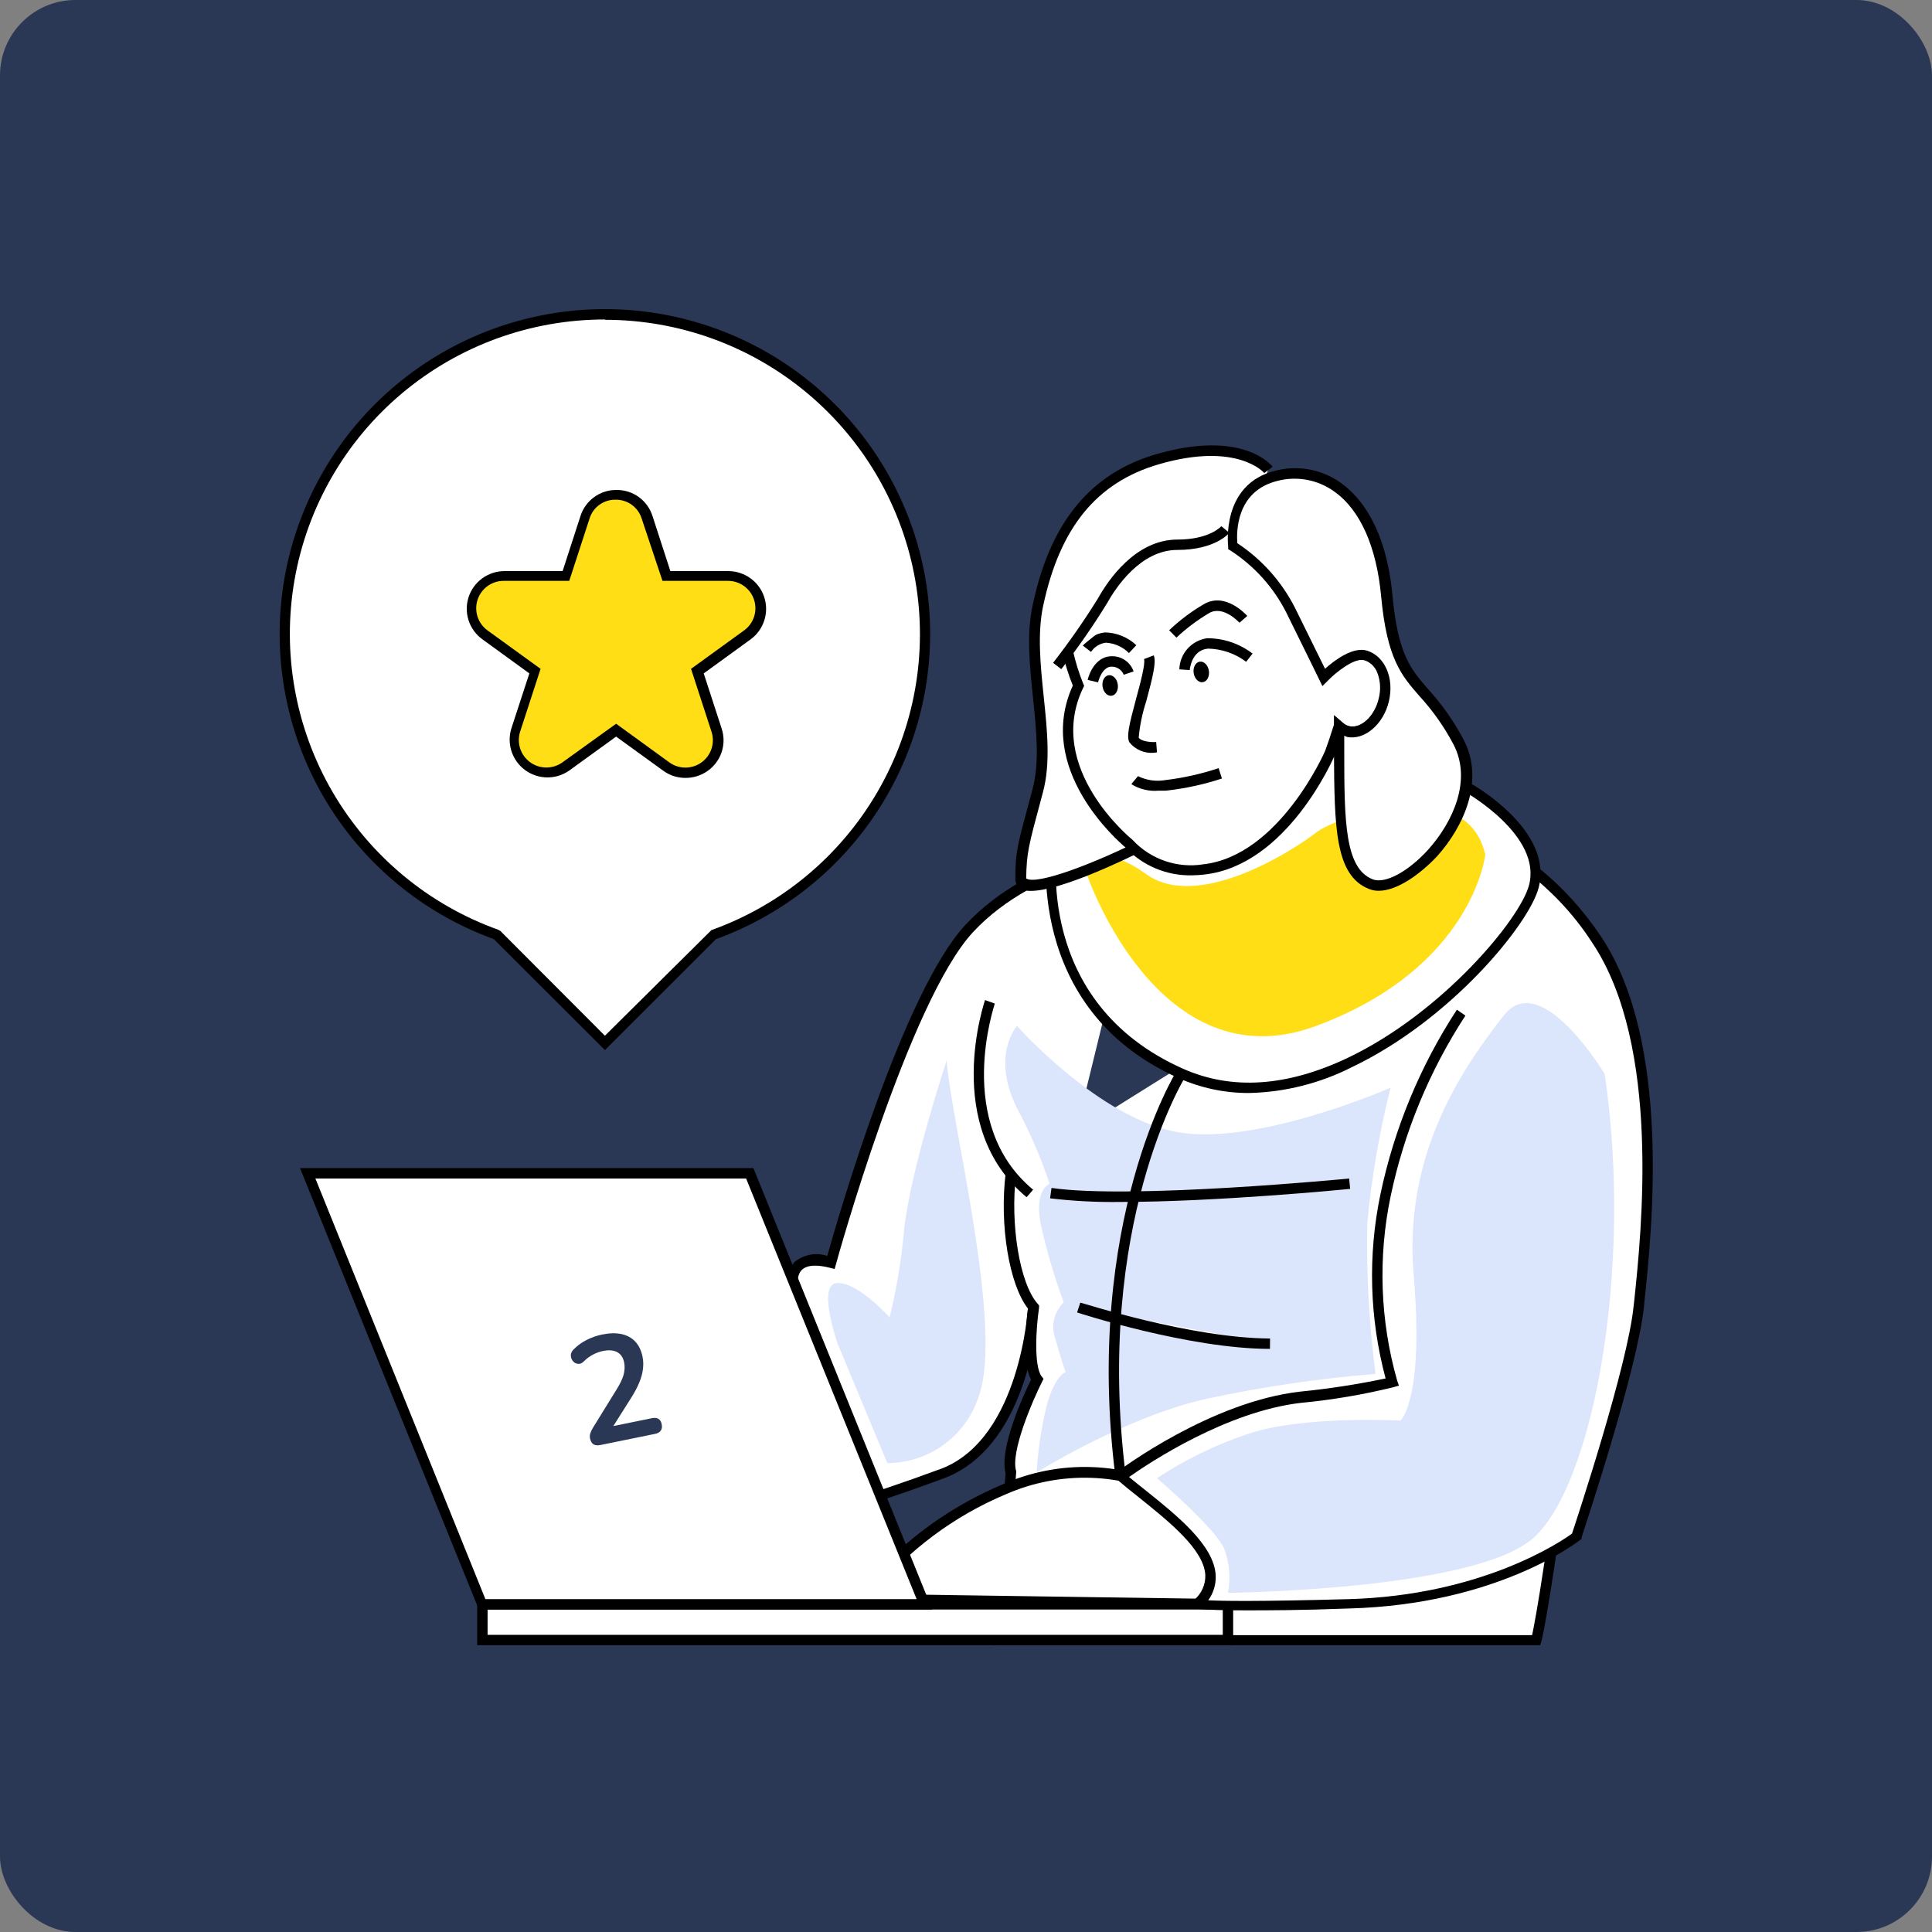 <svg width="256" height="256" viewBox="0 0 256 256" fill="none" xmlns="http://www.w3.org/2000/svg">
<rect x="0" y="0" width="256" height="256" fill="#808080" stroke="none"/>
<rect width="256" height="256" rx="10" fill="#2A3855"/>
<path d="M136.881 173.138C136.881 173.138 135.986 190.723 125.081 195.136C114.848 198.961 104.38 202.13 93.742 204.623C92.861 204.623 76.352 164.628 76.352 164.628L105.185 171.997C105.185 171.997 103.257 165.508 110.1 167.268C110.1 167.268 119.642 132.497 128.427 123.052C137.212 113.607 151.834 112.053 151.834 112.053" fill="white"/>
<path d="M93.742 205.282C93.136 205.282 92.365 205.283 75.719 164.862L75.195 163.597L104.303 171.035C104.173 170.378 104.189 169.7 104.348 169.049C104.507 168.399 104.807 167.791 105.226 167.268C105.822 166.759 106.54 166.413 107.31 166.264C108.079 166.115 108.874 166.167 109.618 166.415C110.995 161.507 119.67 131.425 127.917 122.557C136.785 113.015 151.173 111.434 151.779 111.379L151.931 112.754C151.779 112.754 137.432 114.363 128.936 123.506C120.441 132.648 110.871 167.089 110.775 167.501L110.596 168.147L109.935 167.982C108.696 167.666 107.029 167.46 106.217 168.299C105.405 169.137 105.639 171.186 105.845 171.86L106.19 173.014L77.522 165.686C83.594 180.384 92.421 201.295 94.045 203.935C104.496 201.429 114.786 198.298 124.86 194.559C135.215 190.434 136.206 173.358 136.22 173.193H137.597C137.597 173.922 136.55 191.273 125.37 195.768C115.048 199.629 104.482 202.807 93.742 205.282V205.282Z" fill="black"/>
<path d="M196.887 116.04C196.887 116.04 213.052 144.83 209.073 178.06C205.093 211.291 203.496 217.313 203.496 217.313H132.2L133.852 195.109C132.806 191.781 137.322 182.735 137.322 182.735C135.738 180.631 136.854 173.111 136.854 173.111C134.279 170.196 133.04 162.112 133.852 155.444" fill="white"/>
<path d="M204.074 218H131.511L133.246 195.191C132.351 191.891 135.725 184.618 136.62 182.817C135.367 180.452 136.014 174.884 136.207 173.386C133.728 170.237 132.406 162.304 133.26 155.416L134.637 155.595C133.824 162.208 135.119 170.058 137.473 172.726L137.68 172.973V173.289C137.267 176.039 136.991 181.002 138.01 182.364L138.272 182.707L138.079 183.092C136.854 185.526 133.852 192.428 134.651 194.944V195.081L133.012 216.666H203.014C203.441 214.632 205.121 205.86 208.453 178.019C212.363 145.407 196.515 116.7 196.35 116.425L197.548 115.751C197.713 116.04 213.782 145.105 209.816 178.184C205.851 211.263 204.308 217.285 204.226 217.533L204.074 218Z" fill="black"/>
<path d="M162.712 212.583H63.919V217.313H162.712V212.583Z" fill="white"/>
<path d="M163.4 218H63.23V211.896H163.4V218ZM64.607 216.625H162.023V213.27H64.607V216.625Z" fill="black"/>
<path d="M156.103 198.257C152.57 196.375 148.654 195.323 144.653 195.18C140.652 195.037 136.671 195.807 133.012 197.432C125.556 200.466 119.074 205.483 114.272 211.937L163.593 212.652C163.746 209.803 163.131 206.966 161.814 204.434C160.497 201.903 158.525 199.77 156.103 198.257V198.257Z" fill="white"/>
<path d="M164.213 213.284L113.005 212.542L113.694 211.497C113.928 211.126 119.807 202.244 132.75 196.731C136.503 195.045 140.595 194.246 144.707 194.396C148.819 194.546 152.841 195.642 156.461 197.597V197.597C159.013 199.174 161.086 201.414 162.459 204.079C163.832 206.743 164.453 209.731 164.254 212.721L164.213 213.284ZM115.608 211.208L162.96 211.896C162.975 209.273 162.319 206.691 161.054 204.393C159.789 202.095 157.957 200.158 155.731 198.766C152.289 196.961 148.483 195.954 144.597 195.821C140.711 195.688 136.846 196.431 133.287 197.996C126.398 200.885 120.326 205.423 115.608 211.208V211.208Z" fill="black"/>
<path d="M188.143 108.258C197.793 110.383 206.209 116.236 211.551 124.537C221.052 138.753 218.009 164.738 217.127 173.166C216.246 181.594 208.866 203.564 208.866 203.564C208.866 203.564 198.14 211.992 178.574 212.514C159.008 213.037 158.65 212.514 158.65 212.514C164.337 206.905 154.175 200.525 148.406 195.603C148.406 195.603 160.468 186.488 172.254 185.141C176.334 184.783 180.383 184.135 184.371 183.202C182.068 175.147 181.766 166.653 183.489 158.455C185.281 149.828 188.681 141.615 193.513 134.243" fill="white"/>
<path d="M164.956 213.38C158.581 213.38 158.347 213.092 158.196 212.886L157.81 212.404L158.251 211.978C158.725 211.577 159.102 211.075 159.355 210.508C159.608 209.942 159.729 209.326 159.71 208.706C159.531 205.31 154.891 201.598 150.802 198.326C149.824 197.556 148.888 196.8 148.048 196.071L147.401 195.521L148.076 194.999C148.585 194.627 160.468 185.746 172.268 184.398C176.074 184.021 179.857 183.438 183.6 182.652C181.464 174.688 181.228 166.334 182.911 158.262C184.739 149.547 188.175 141.248 193.045 133.79L194.175 134.573C189.412 141.879 186.05 150.005 184.261 158.537C182.576 166.618 182.873 174.986 185.128 182.927L185.362 183.601L184.66 183.807C180.631 184.797 176.536 185.491 172.406 185.883C162.547 187.011 152.33 193.789 149.604 195.713C150.251 196.263 150.981 196.813 151.669 197.377C155.979 200.828 160.881 204.746 161.087 208.747C161.139 209.927 160.79 211.09 160.096 212.047C161.927 212.143 166.636 212.226 178.643 211.896C196.405 211.414 206.911 204.224 208.302 203.206C209.045 200.965 215.641 180.989 216.453 173.152L216.536 172.437C217.513 163.184 220.088 138.615 211.028 124.99C205.782 116.819 197.528 111.036 188.047 108.891L188.254 107.516C188.832 107.598 202.587 109.784 212.143 124.097C221.52 138.134 218.89 163.06 217.899 172.437L217.83 173.166C216.949 181.566 209.844 202.808 209.568 203.715V203.908L209.403 204.031C208.949 204.389 198.278 212.611 178.753 213.133C172.323 213.38 167.958 213.38 164.956 213.38Z" fill="black"/>
<path d="M194.436 104.34C194.436 104.34 205.148 110.266 203.221 117.484C201.293 124.702 177.059 151.374 156.406 142.231C135.752 133.088 139.359 111.696 139.359 111.696C139.359 111.696 149.741 80.335 194.436 104.34Z" fill="white"/>
<path d="M165.521 144.83C162.319 144.842 159.152 144.177 156.226 142.877C135.421 133.638 138.753 111.805 138.795 111.586C140.067 108.219 142.026 105.153 144.548 102.582C147.07 100.012 150.1 97.993 153.445 96.654C164.158 92.379 178.064 94.757 194.752 103.735C195.207 103.996 205.919 110.018 203.868 117.662C202.587 122.488 192.219 135.164 179.152 141.393C174.924 143.544 170.265 144.718 165.521 144.83V144.83ZM164.777 95.967C161.087 95.924 157.423 96.587 153.982 97.919C150.847 99.198 148.003 101.097 145.622 103.502C143.242 105.908 141.374 108.77 140.13 111.915C140.006 112.672 136.964 132.827 156.791 141.626C163.235 144.486 170.56 143.991 178.615 140.155C191.131 134.188 201.403 121.801 202.601 117.305C204.349 110.733 194.339 105.069 194.147 104.931C182.994 98.964 173.176 95.967 164.777 95.967Z" fill="black"/>
<path d="M40.759 155.457H99.36L122.506 212.583H63.918L40.759 155.457Z" fill="white"/>
<path d="M123.525 213.27H63.45L39.754 154.784H99.829L123.525 213.27ZM64.318 211.896H121.46L98.865 156.159H41.792L64.318 211.896Z" fill="black"/>
<path d="M131.181 132.676C131.181 132.676 125.357 148.899 136.468 158.111Z" fill="white"/>
<path d="M136.027 158.633C124.682 149.229 130.52 132.607 130.52 132.511L131.814 132.978C131.814 133.13 126.306 148.858 136.895 157.643L136.027 158.633Z" fill="black"/>
<path d="M212.625 142.3C212.625 142.3 204.184 128.235 199.269 134.546C194.353 140.856 185.899 152.419 187.317 168.917C188.735 185.416 185.582 188.234 185.582 188.234C185.582 188.234 172.626 187.533 165.383 189.994C161.119 191.417 157.059 193.391 153.308 195.865C153.308 195.865 160.977 202.437 162.189 205.159C162.91 207.038 163.092 209.081 162.712 211.057C162.712 211.057 195.221 210.741 203.124 203.839C211.028 196.937 216.466 168.299 212.625 142.3Z" fill="#DBE5FB"/>
<path d="M184.261 144.129C184.261 144.129 166.691 151.828 156.172 150.04C145.652 148.253 134.761 135.948 134.761 135.948C134.761 135.948 131.25 139.811 134.761 146.837C136.48 150.052 137.926 153.404 139.084 156.86C139.084 156.86 136.978 157.602 137.914 162.277C138.695 165.774 139.711 169.214 140.957 172.575C140.323 173.179 139.878 173.954 139.678 174.806C139.477 175.658 139.529 176.55 139.828 177.373C140.723 180.535 141.205 181.814 141.205 181.814C141.205 181.814 139.69 182.281 138.63 186.502C137.958 189.329 137.534 192.208 137.363 195.109C137.363 195.109 148.998 187.78 159.931 185.333C167.296 183.754 174.756 182.657 182.264 182.047C181.41 175.456 181.042 168.812 181.163 162.167C181.728 156.083 182.763 150.052 184.261 144.129V144.129Z" fill="#DBE5FB"/>
<path d="M148.433 159.266C145.328 159.31 142.223 159.149 139.139 158.785L139.332 157.41C150.003 158.95 178.491 156.186 178.767 156.159L178.904 157.533C177.996 157.63 161.032 159.266 148.433 159.266Z" fill="black"/>
<path d="M142.926 173.262C142.926 173.262 157.535 178.005 168.261 178.046Z" fill="white"/>
<path d="M168.275 178.734C157.562 178.734 142.871 173.963 142.719 173.908L143.146 172.602C143.298 172.602 157.796 177.318 168.288 177.359L168.275 178.734Z" fill="black"/>
<path d="M147.8 195.7C143.559 161.892 155.8 142.08 155.924 141.888L157.094 142.616C156.97 142.809 144.991 162.236 149.163 195.521L147.8 195.7Z" fill="black"/>
<path d="M196.804 113.249C196.804 113.249 195.193 128.235 174.375 135.948C153.556 143.661 144.083 116.04 144.083 116.04C144.083 116.04 144.881 110.788 151.862 115.82C158.843 120.852 171.593 112.507 174.388 110.321C177.183 108.135 194.34 102.319 196.804 113.249Z" fill="#FFDE15"/>
<path d="M125.439 140.513C125.439 140.513 120.688 154.866 119.807 162.868C119.463 166.811 118.819 170.723 117.88 174.568C117.88 174.568 113.831 170.003 110.995 170.003C108.159 170.003 110.995 178.046 110.995 178.046L117.577 193.871C120.29 193.86 122.93 192.987 125.114 191.378C127.297 189.769 128.911 187.507 129.721 184.921C132.998 175.613 125.962 148.418 125.439 140.513Z" fill="#DBE5FB"/>
<path d="M167.999 62.31C167.999 62.31 164.364 57.65 153.197 60.935C142.871 63.974 139.139 72.361 137.473 80.184C135.807 88.007 139.387 97.644 137.473 104.849C135.559 112.053 135.298 112.823 135.229 116.466C135.16 120.11 151.407 112.039 151.407 112.039" fill="white"/>
<path d="M136.605 118.047C136.128 118.071 135.652 117.967 135.229 117.745C134.998 117.601 134.812 117.397 134.69 117.154C134.569 116.912 134.517 116.64 134.54 116.37C134.54 112.795 134.829 111.957 136.578 105.467L136.812 104.587C137.762 101.04 137.335 96.874 136.881 92.475C136.427 88.075 135.986 83.882 136.881 79.964C139.194 69.212 144.481 62.764 153.087 60.221C164.571 56.852 168.453 61.596 168.619 61.843L167.531 62.682C167.531 62.682 163.978 58.461 153.473 61.541C145.294 63.96 140.447 69.9 138.23 80.252C137.432 83.965 137.872 88.213 138.299 92.324C138.753 96.668 139.222 101.15 138.203 104.945L137.969 105.825C136.261 112.163 136.041 112.988 135.972 116.398C137.349 117.332 144.867 114.459 151.118 111.338L151.738 112.562C148.874 114.019 140.433 118.047 136.605 118.047Z" fill="black"/>
<path d="M141.453 86.316C141.813 87.87 142.302 89.392 142.912 90.866C137.515 102.113 149.604 111.778 149.604 111.778C150.854 113.114 152.411 114.126 154.141 114.725C155.871 115.324 157.722 115.492 159.531 115.215C170.134 114.019 176.233 99.775 176.233 99.775C176.674 98.579 177.06 97.411 177.418 96.269C177.754 96.575 178.161 96.792 178.602 96.902C180.584 97.369 182.732 95.527 183.38 92.777C184.027 90.028 182.953 87.36 180.97 86.893C180.479 86.754 179.96 86.754 179.469 86.893C181.011 73.722 175.517 65.995 166.389 64.551" fill="white"/>
<path d="M157.948 115.985C156.296 116.024 154.654 115.713 153.13 115.073C151.607 114.434 150.236 113.479 149.108 112.273C148.199 111.503 137.101 101.92 142.155 90.839C141.581 89.42 141.121 87.958 140.778 86.467L142.155 86.151C142.49 87.666 142.951 89.151 143.532 90.591L143.656 90.88L143.518 91.155C138.41 101.796 149.907 111.146 150.017 111.242L150.127 111.352C151.302 112.598 152.764 113.539 154.386 114.093C156.009 114.646 157.742 114.796 159.435 114.528C169.514 113.387 175.531 99.638 175.586 99.5C175.972 98.442 176.357 97.301 176.743 96.063L177.059 95.06L177.858 95.747C178.106 95.98 178.409 96.145 178.739 96.228C180.309 96.586 182.14 94.922 182.691 92.544C182.982 91.42 182.919 90.234 182.512 89.148C182.38 88.755 182.156 88.4 181.859 88.11C181.562 87.821 181.201 87.606 180.805 87.484C180.424 87.404 180.03 87.428 179.662 87.553L178.643 87.869L178.767 86.811C180.144 74.753 175.517 66.682 166.264 65.225L166.485 63.85C176.302 65.404 181.397 73.68 180.254 86.054C180.555 86.041 180.856 86.069 181.149 86.137C181.764 86.302 182.329 86.615 182.795 87.049C183.26 87.483 183.612 88.024 183.82 88.625C184.334 89.974 184.42 91.447 184.068 92.846C183.324 95.995 180.805 98.098 178.45 97.562C178.232 97.505 178.02 97.426 177.817 97.328C177.514 98.263 177.211 99.143 176.894 99.995C176.633 100.628 170.505 114.651 159.614 115.875C159.061 115.945 158.505 115.982 157.948 115.985V115.985Z" fill="black"/>
<path d="M161.693 102.388C159.349 103.171 156.932 103.714 154.478 104.01C151.421 104.23 150.347 103.323 150.347 103.323" fill="white"/>
<path d="M153.542 104.766C152.268 104.885 150.99 104.581 149.907 103.9L150.788 102.841C151.913 103.398 153.187 103.581 154.423 103.364C156.821 103.078 159.183 102.548 161.473 101.783L161.913 103.158C159.507 103.949 157.024 104.488 154.506 104.766C154.175 104.766 153.845 104.766 153.542 104.766Z" fill="black"/>
<path d="M153.253 99.047C153.253 99.047 150.912 99.225 150.265 98.071C149.618 96.916 152.812 88.639 152.234 87.072" fill="white"/>
<path d="M152.895 99.748C152.284 99.799 151.67 99.701 151.106 99.462C150.542 99.222 150.045 98.848 149.659 98.373C149.246 97.631 149.59 96.118 150.54 92.585C151.05 90.715 151.807 87.91 151.587 87.333L152.881 86.838C153.239 87.773 152.729 89.766 151.876 92.942C151.366 94.495 151.034 96.1 150.884 97.727C151.187 98.263 152.606 98.373 153.198 98.318L153.308 99.693L152.895 99.748Z" fill="black"/>
<path d="M156.957 88.749C156.957 88.749 157.259 85.518 160.013 85.271C162.005 85.288 163.937 85.949 165.521 87.154" fill="white"/>
<path d="M157.645 88.79L156.268 88.694C156.294 87.684 156.677 86.715 157.35 85.96C158.023 85.205 158.942 84.712 159.944 84.57C162.125 84.563 164.246 85.279 165.975 86.604L165.122 87.691C163.664 86.59 161.895 85.979 160.068 85.944C157.865 86.151 157.659 88.68 157.645 88.79Z" fill="black"/>
<path d="M164.777 82.067C164.777 82.067 162.327 79.317 159.917 80.692C158.299 81.649 156.793 82.784 155.428 84.075" fill="white"/>
<path d="M155.882 84.487L154.918 83.511C156.325 82.175 157.882 81.008 159.559 80.032C162.409 78.41 165.149 81.49 165.273 81.613L164.24 82.521C164.24 82.521 162.106 80.156 160.233 81.228C158.668 82.152 157.209 83.245 155.882 84.487V84.487Z" fill="black"/>
<path d="M150.072 86.04C150.072 86.04 146.588 82.658 144.027 86.04Z" fill="white"/>
<path d="M149.59 86.535C148.777 85.715 147.688 85.225 146.533 85.161C146.136 85.209 145.754 85.344 145.414 85.555C145.073 85.767 144.784 86.05 144.564 86.384L143.477 85.546C143.811 85.055 144.249 84.644 144.761 84.342C145.273 84.04 145.845 83.855 146.437 83.799C147.976 83.834 149.448 84.436 150.568 85.491L149.59 86.535Z" fill="black"/>
<path d="M149.576 89.189C149.404 88.712 149.081 88.304 148.656 88.026C148.232 87.749 147.728 87.616 147.221 87.649C145.39 87.745 144.826 90.248 144.826 90.248" fill="white"/>
<path d="M145.5 90.413L144.124 90.096C144.124 89.973 144.84 87.085 147.153 86.962C147.813 86.911 148.471 87.08 149.025 87.444C149.578 87.807 149.995 88.344 150.209 88.969L148.901 89.409C148.769 89.077 148.536 88.795 148.235 88.603C147.933 88.41 147.579 88.317 147.222 88.337C145.982 88.405 145.5 90.385 145.5 90.413Z" fill="black"/>
<path d="M147.307 92.19C147.863 92.106 148.223 91.43 148.11 90.679C147.997 89.928 147.454 89.387 146.898 89.471C146.341 89.554 145.982 90.23 146.095 90.981C146.208 91.732 146.75 92.273 147.307 92.19Z" fill="black"/>
<path d="M159.38 90.394C159.936 90.31 160.296 89.634 160.183 88.883C160.07 88.132 159.527 87.591 158.971 87.674C158.414 87.758 158.055 88.434 158.168 89.185C158.281 89.936 158.823 90.477 159.38 90.394Z" fill="black"/>
<path d="M162.395 70.161C162.395 70.161 160.743 72.182 156.034 72.182C151.325 72.182 147.869 76.43 146.079 79.62C144.243 82.609 142.238 85.492 140.076 88.254" fill="white"/>
<path d="M140.626 88.666L139.539 87.828C141.671 85.089 143.656 82.239 145.487 79.29C146.795 76.939 150.43 71.495 156.02 71.495C160.275 71.495 161.817 69.748 161.831 69.721L162.891 70.601C162.822 70.697 160.991 72.869 156.006 72.869C151.146 72.869 147.855 77.833 146.671 79.964C144.819 82.974 142.801 85.88 140.626 88.666V88.666Z" fill="black"/>
<path d="M193.183 98.249C188.488 89.423 184.922 91.457 183.71 79.001C182.498 66.545 175.917 61.444 169.087 63.08C162.258 64.716 163.318 72.388 163.318 72.388C166.603 74.463 169.266 77.384 171.029 80.844C173.851 86.549 175.38 89.698 175.38 89.698C175.38 89.698 178.891 86.15 180.984 86.824C183.077 87.498 184.054 89.918 183.393 92.709C182.732 95.5 180.639 97.369 178.615 96.833C178.174 96.723 177.768 96.506 177.431 96.201C177.569 107.846 177.114 115.284 181.644 117.085C186.175 118.886 197.892 107.09 193.183 98.249Z" fill="white"/>
<path d="M182.677 118.034C182.234 118.037 181.794 117.952 181.383 117.786C176.867 115.999 176.825 109.537 176.756 99.679C176.756 98.593 176.756 97.452 176.756 96.27V94.743L177.927 95.747C178.175 95.98 178.478 96.145 178.808 96.228C180.378 96.586 182.209 94.922 182.76 92.544C183.311 90.165 182.457 88.007 180.818 87.47C179.538 87.072 176.963 89.12 175.917 90.22L175.228 90.908L174.801 90.041C174.801 90.041 173.273 86.893 170.45 81.187C168.754 77.828 166.193 74.981 163.029 72.938L162.74 72.773V72.443C162.74 72.361 161.693 64.125 169.032 62.365C170.507 61.986 172.048 61.936 173.545 62.219C175.042 62.502 176.458 63.11 177.693 64.001C180.336 65.899 183.669 70.023 184.508 78.891C185.238 86.728 186.932 88.68 189.273 91.361C191.084 93.355 192.638 95.567 193.899 97.947C196.777 103.323 193.982 109.496 190.415 113.469C188.13 115.889 185.101 118.034 182.677 118.034ZM178.12 97.48C178.12 98.222 178.12 98.951 178.12 99.665C178.12 108.946 178.23 115.064 181.879 116.508C183.517 117.167 186.615 115.49 189.273 112.548C192.522 108.905 195.097 103.336 192.563 98.579C191.351 96.291 189.852 94.165 188.102 92.255C185.693 89.505 183.779 87.292 183.008 79.015C182.402 72.484 180.254 67.549 176.756 65.102C175.681 64.335 174.45 63.814 173.151 63.577C171.852 63.339 170.516 63.39 169.239 63.727C163.731 65.102 163.841 70.601 163.951 71.976C167.217 74.132 169.861 77.104 171.621 80.596L175.572 88.612C176.784 87.525 179.29 85.628 181.163 86.219C183.517 86.975 184.756 89.849 184.04 92.915C183.324 95.981 180.777 98.167 178.423 97.631L178.12 97.48Z" fill="black"/>
<path d="M122.506 84.033C122.502 76.28 120.366 68.677 116.332 62.053C112.298 55.429 106.52 50.038 99.628 46.467C92.736 42.897 84.994 41.284 77.247 41.805C69.5 42.326 62.045 44.961 55.695 49.422C49.345 53.883 44.343 59.999 41.235 67.104C38.127 74.209 37.031 82.029 38.069 89.712C39.106 97.396 42.236 104.647 47.117 110.677C51.998 116.706 58.443 121.281 65.75 123.904L80.152 138.217L94.5 123.891C102.705 120.928 109.797 115.512 114.809 108.379C119.82 101.247 122.508 92.746 122.506 84.033V84.033Z" fill="white"/>
<path d="M80.153 139.138L65.433 124.441C55.909 120.984 47.908 114.287 42.838 105.526C37.767 96.764 35.951 86.499 37.708 76.533C39.465 66.567 44.684 57.538 52.446 51.033C60.208 44.528 70.018 40.962 80.153 40.962C90.287 40.962 100.097 44.528 107.859 51.033C115.622 57.538 120.84 66.567 122.597 76.533C124.354 86.499 122.538 96.764 117.468 105.526C112.397 114.287 104.397 120.984 94.872 124.441L80.153 139.138ZM80.153 42.334C70.325 42.328 60.812 45.786 53.288 52.099C45.765 58.412 40.714 67.174 39.027 76.84C37.34 86.507 39.125 96.459 44.066 104.94C49.008 113.422 56.789 119.889 66.039 123.203L66.301 123.354L80.153 137.24L94.266 123.244C103.516 119.931 111.297 113.463 116.239 104.981C121.18 96.5 122.965 86.548 121.278 76.882C119.591 67.215 114.541 58.453 107.017 52.14C99.493 45.827 89.98 42.369 80.153 42.375V42.334Z" fill="black"/>
<path d="M85.757 68.58L88.276 76.348H96.455C97.369 76.347 98.259 76.634 98.998 77.17C99.738 77.705 100.289 78.461 100.571 79.328C100.854 80.195 100.855 81.129 100.573 81.997C100.291 82.865 99.741 83.621 99.002 84.157L92.379 88.955L94.913 96.723C95.198 97.592 95.199 98.528 94.917 99.398C94.635 100.267 94.083 101.025 93.342 101.562C92.601 102.098 91.709 102.386 90.793 102.384C89.878 102.382 88.987 102.089 88.249 101.549L81.64 96.751L75.017 101.549C74.278 102.084 73.389 102.371 72.477 102.371C71.564 102.37 70.676 102.081 69.938 101.546C69.2 101.01 68.65 100.255 68.368 99.389C68.086 98.523 68.085 97.59 68.366 96.723L70.886 88.955L64.277 84.157C63.538 83.621 62.988 82.865 62.706 81.997C62.424 81.129 62.425 80.195 62.708 79.328C62.99 78.461 63.541 77.705 64.281 77.17C65.02 76.634 65.911 76.347 66.824 76.348H74.989L77.523 68.58C77.802 67.709 78.352 66.949 79.092 66.41C79.832 65.871 80.724 65.581 81.64 65.581C82.555 65.581 83.448 65.871 84.188 66.41C84.927 66.949 85.477 67.709 85.757 68.58V68.58Z" fill="#FFDE15"/>
<path d="M90.796 103.075C89.734 103.076 88.7 102.734 87.849 102.099L81.639 97.603L75.43 102.099C74.574 102.701 73.55 103.019 72.504 103.011C71.457 103.002 70.439 102.666 69.593 102.051C68.747 101.435 68.115 100.57 67.787 99.578C67.458 98.585 67.449 97.515 67.76 96.517L70.142 89.23L63.932 84.721C63.07 84.103 62.427 83.228 62.096 82.221C61.765 81.215 61.764 80.129 62.092 79.121C62.42 78.114 63.061 77.236 63.921 76.617C64.782 75.997 65.818 75.667 66.879 75.674H74.548L76.917 68.374C77.238 67.363 77.876 66.483 78.736 65.862C79.596 65.24 80.633 64.911 81.695 64.923V64.923C82.754 64.912 83.789 65.242 84.647 65.863C85.505 66.484 86.14 67.365 86.459 68.374L88.827 75.674H96.51C97.567 75.676 98.596 76.011 99.451 76.632C100.305 77.253 100.941 78.127 101.268 79.131C101.595 80.134 101.596 81.215 101.27 82.219C100.945 83.223 100.31 84.099 99.457 84.721L93.247 89.23L95.615 96.517C95.955 97.523 95.961 98.611 95.634 99.621C95.307 100.632 94.663 101.51 93.798 102.127C92.925 102.756 91.873 103.088 90.796 103.075ZM81.639 95.898L88.662 100.999C89.287 101.461 90.045 101.711 90.823 101.711C91.601 101.711 92.358 101.462 92.984 101C93.61 100.539 94.071 99.889 94.299 99.146C94.527 98.403 94.511 97.607 94.252 96.874L91.567 88.625L98.589 83.538C99.213 83.089 99.677 82.453 99.916 81.723C100.155 80.994 100.156 80.207 99.918 79.477C99.681 78.746 99.218 78.11 98.596 77.659C97.974 77.208 97.224 76.965 96.455 76.966H87.781L85.027 68.717C84.8 67.983 84.34 67.341 83.717 66.89C83.094 66.439 82.341 66.202 81.571 66.215V66.215C80.8 66.2 80.046 66.436 79.422 66.887C78.798 67.339 78.339 67.981 78.115 68.717L75.43 76.966H66.755C65.985 76.962 65.233 77.203 64.609 77.653C63.984 78.103 63.519 78.739 63.28 79.47C63.041 80.201 63.041 80.989 63.279 81.72C63.518 82.451 63.983 83.088 64.607 83.538L71.629 88.625L68.944 96.874C68.692 97.608 68.681 98.403 68.912 99.143C69.144 99.883 69.606 100.53 70.231 100.99C70.856 101.45 71.612 101.699 72.388 101.701C73.165 101.703 73.921 101.457 74.548 100.999L81.639 95.898Z" fill="black"/>
<path d="M79.604 191.463C79.186 191.549 78.861 191.52 78.627 191.377C78.404 191.218 78.256 190.956 78.181 190.59C78.136 190.368 78.15 190.141 78.225 189.908C78.3 189.675 78.425 189.418 78.599 189.137L81.682 184.14C82.155 183.391 82.471 182.734 82.628 182.171C82.782 181.596 82.807 181.046 82.7 180.524C82.567 179.871 82.256 179.417 81.769 179.162C81.295 178.905 80.666 178.857 79.882 179.017C79.438 179.107 79.007 179.263 78.589 179.485C78.169 179.693 77.761 179.994 77.365 180.387C77.162 180.592 76.953 180.703 76.739 180.719C76.537 180.733 76.344 180.684 76.158 180.573C75.985 180.458 75.851 180.302 75.756 180.103C75.661 179.905 75.625 179.695 75.647 179.472C75.68 179.234 75.799 179.013 76.002 178.808C76.486 178.315 77.055 177.899 77.707 177.562C78.373 177.222 79.058 176.98 79.764 176.836C80.757 176.634 81.623 176.613 82.364 176.775C83.105 176.937 83.71 177.27 84.18 177.772C84.65 178.275 84.969 178.938 85.137 179.761C85.249 180.31 85.266 180.864 85.19 181.424C85.127 181.981 84.967 182.565 84.711 183.175C84.467 183.783 84.119 184.446 83.667 185.164L80.767 189.757L80.631 189.09L86.392 187.915C86.745 187.843 87.03 187.873 87.247 188.006C87.465 188.138 87.608 188.374 87.678 188.714C87.747 189.054 87.709 189.334 87.563 189.554C87.418 189.774 87.168 189.92 86.816 189.992L79.604 191.463Z" fill="#2A3855"/>
</svg>
